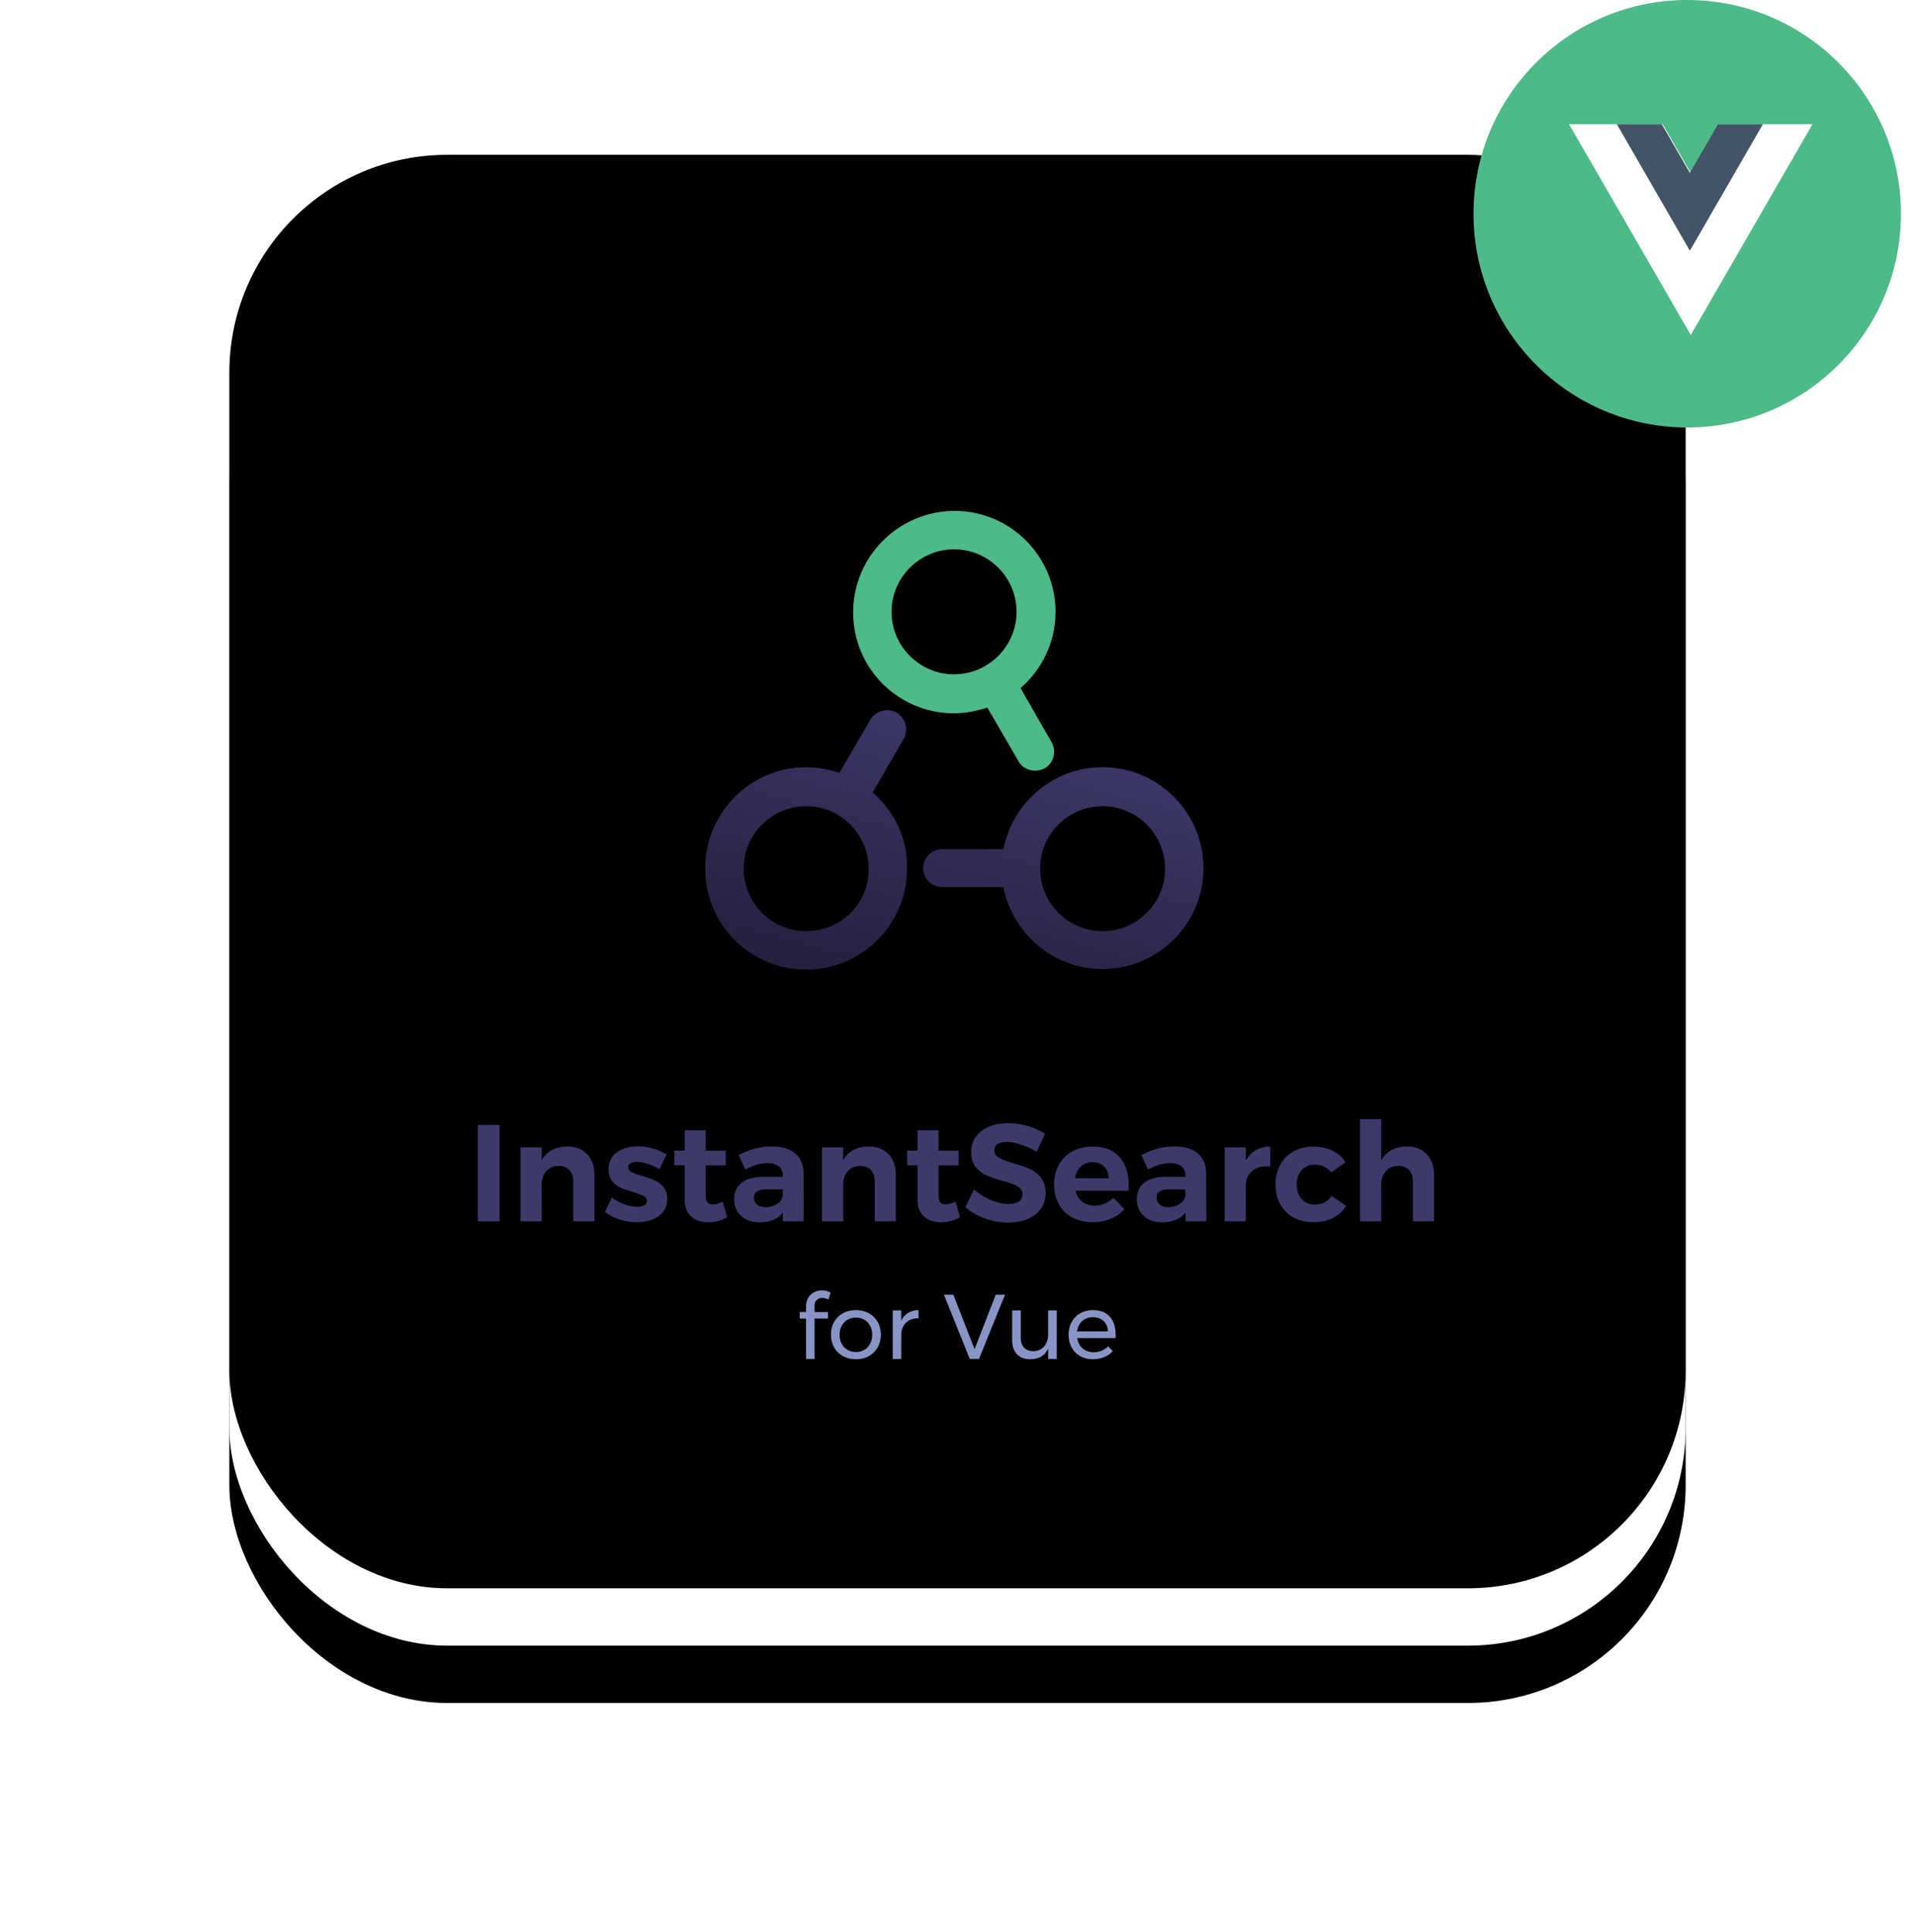 <svg xmlns="http://www.w3.org/2000/svg" width="334" height="337" viewBox="0 0 334 337" xmlns:xlink="http://www.w3.org/1999/xlink"><defs><rect id="b" width="254" height="250" y="37" rx="38"/><filter id="a" width="151.2%" height="152%" x="-25.6%" y="-22%" filterUnits="objectBoundingBox"><feOffset dy="10" in="SourceAlpha" result="shadowOffsetOuter1"/><feGaussianBlur stdDeviation="20" in="shadowOffsetOuter1" result="shadowBlurOuter1"/><feColorMatrix values="0 0 0 0 0.441 0 0 0 0 0.503 0 0 0 0 0.685 0 0 0 0.384 0" in="shadowBlurOuter1"/></filter><filter id="c" width="135.4%" height="136%" x="-17.7%" y="-14%" filterUnits="objectBoundingBox"><feOffset dy="-10" in="SourceAlpha" result="shadowOffsetInner1"/><feComposite in="shadowOffsetInner1" in2="SourceAlpha" operator="arithmetic" k2="-1" k3="1" result="shadowInnerInner1"/><feColorMatrix values="0 0 0 0 0.404 0 0 0 0 0.459 0 0 0 0 0.631 0 0 0 0.06 0" in="shadowInnerInner1"/></filter><linearGradient id="d" x1="21.895%" x2="77.978%" y1="121.561%" y2="8.499%"><stop stop-color="#201C38" offset="0%"/><stop stop-color="#3E396B" offset="100%"/></linearGradient></defs><g fill="none" fill-rule="evenodd" transform="translate(40)"><use fill="#000" filter="url(#a)" xlink:href="#b"/><use fill="#FFF" xlink:href="#b"/><use fill="#000" filter="url(#c)" xlink:href="#b"/><g fill-rule="nonzero"><path fill="#4DBA87" d="M126.4 124.4c2 0 3.9-.4 5.8-1l3.2 5.5 2.2 3.8c.6 1.1 1.7 1.7 2.9 1.7.6 0 1.1-.1 1.7-.4 1.6-.9 2.1-3 1.2-4.6l-2.2-3.8-3.2-5.6c3.7-3.2 6.1-8 6.1-13.3 0-9.7-7.9-17.6-17.6-17.6-9.7 0-17.7 7.9-17.7 17.7 0 9.8 7.9 17.6 17.6 17.6zm0-28.6c6 0 10.9 4.9 10.9 10.9s-4.9 10.9-10.9 10.9-10.9-4.9-10.9-10.9 4.9-10.9 10.9-10.9z"/><path fill="url(#d)" d="M69.3 44.8c-8.6 0-15.7 6.2-17.3 14.3H41.3c-1.8 0-3.3 1.5-3.3 3.3 0 1.8 1.5 3.3 3.3 3.3H52C53.6 73.8 60.7 80 69.3 80c9.7 0 17.6-7.9 17.6-17.6 0-9.7-7.9-17.6-17.6-17.6zm0 28.6c-6 0-10.9-4.9-10.9-10.9s4.9-10.9 10.9-10.9 10.9 4.9 10.9 10.9-4.9 10.9-10.9 10.9zM29.2 49.2c3.7 3.2 6.1 7.9 6 13.3 0 9.7-7.9 17.6-17.6 17.6C7.9 80.1 0 72.3 0 62.5s7.9-17.7 17.6-17.7c2.1 0 4 .4 5.8 1l3.2-5.5 2.2-3.8c1-1.6 3-2.1 4.6-1.2 1.6 1 2.1 3 1.2 4.6l-2.2 3.8-3.2 5.5zM17.6 73.4c6.1 0 11-4.9 10.9-10.9 0-6-4.9-10.9-10.9-10.9S6.7 56.5 6.7 62.5s4.9 10.9 10.9 10.9z" transform="translate(83 89)"/></g><path fill="#3E396B" d="M43.34 196.2h3.792V213H43.34v-16.8zm19.044 5.088c.856.896 1.284 2.096 1.284 3.6V213h-3.696v-7.032c0-.816-.228-1.46-.684-1.932-.456-.472-1.076-.708-1.86-.708-.912.016-1.632.332-2.16.948-.528.616-.792 1.404-.792 2.364V213H50.78v-12.912h3.696v2.256c.896-1.568 2.384-2.368 4.464-2.4 1.44 0 2.588.448 3.444 1.344zm10.524 1.668c-.688-.216-1.304-.324-1.848-.324-.448 0-.808.08-1.08.24a.783.783 0 0 0-.408.72c0 .352.184.624.552.816.368.192.968.408 1.8.648.912.272 1.664.54 2.256.804a4.207 4.207 0 0 1 1.536 1.176c.432.52.648 1.204.648 2.052 0 1.28-.492 2.276-1.476 2.988-.984.712-2.244 1.068-3.78 1.068a9.949 9.949 0 0 1-3.048-.468c-.976-.312-1.824-.756-2.544-1.332l1.2-2.496a7.57 7.57 0 0 0 2.196 1.188c.808.28 1.572.42 2.292.42.496 0 .892-.084 1.188-.252a.817.817 0 0 0 .444-.756c0-.368-.188-.656-.564-.864-.376-.208-.98-.432-1.812-.672-.88-.256-1.612-.512-2.196-.768a3.915 3.915 0 0 1-1.5-1.164c-.416-.52-.624-1.196-.624-2.028 0-1.28.48-2.272 1.44-2.976.96-.704 2.176-1.056 3.648-1.056.88 0 1.76.124 2.64.372.88.248 1.68.604 2.4 1.068l-1.272 2.52c-.704-.4-1.4-.708-2.088-.924zm13.92 9.324a6.04 6.04 0 0 1-1.596.66 6.977 6.977 0 0 1-1.764.228c-1.2 0-2.176-.344-2.928-1.032-.752-.688-1.128-1.672-1.128-2.952v-5.976h-1.8v-2.544h1.8v-3.552h3.672v3.552h3.504v2.568h-3.504v5.328c0 .992.392 1.488 1.176 1.488.544 0 1.144-.16 1.8-.48l.768 2.712zm9.72.72v-1.512c-.432.544-.992.96-1.68 1.248-.688.288-1.48.432-2.376.432-1.36 0-2.44-.372-3.24-1.116-.8-.744-1.2-1.716-1.2-2.916 0-1.216.428-2.164 1.284-2.844.856-.68 2.068-1.028 3.636-1.044h3.552v-.24c0-.688-.228-1.22-.684-1.596-.456-.376-1.124-.564-2.004-.564-1.2 0-2.48.376-3.84 1.128l-1.152-2.544c1.024-.512 1.984-.888 2.88-1.128.896-.24 1.88-.36 2.952-.36 1.728 0 3.068.408 4.02 1.224.952.816 1.436 1.952 1.452 3.408l.024 8.424h-3.624zm-1.032-3.024c.56-.368.896-.832 1.008-1.392v-1.152H93.62c-.72 0-1.252.116-1.596.348-.344.232-.516.604-.516 1.116 0 .496.18.892.54 1.188.36.296.852.444 1.476.444.768 0 1.432-.184 1.992-.552zm19.452-8.688c.856.896 1.284 2.096 1.284 3.6V213h-3.696v-7.032c0-.816-.228-1.46-.684-1.932-.456-.472-1.076-.708-1.86-.708-.912.016-1.632.332-2.16.948-.528.616-.792 1.404-.792 2.364V213h-3.696v-12.912h3.696v2.256c.896-1.568 2.384-2.368 4.464-2.4 1.44 0 2.588.448 3.444 1.344zm12.468 10.992a6.04 6.04 0 0 1-1.596.66 6.977 6.977 0 0 1-1.764.228c-1.2 0-2.176-.344-2.928-1.032-.752-.688-1.128-1.672-1.128-2.952v-5.976h-1.8v-2.544h1.8v-3.552h3.672v3.552h3.504v2.568h-3.504v5.328c0 .992.392 1.488 1.176 1.488.544 0 1.144-.16 1.8-.48l.768 2.712zm10.62-12.66c-.968-.312-1.796-.468-2.484-.468-.656 0-1.176.12-1.56.36-.384.24-.576.592-.576 1.056 0 .592.276 1.044.828 1.356.552.312 1.404.636 2.556.972 1.152.336 2.1.672 2.844 1.008.744.336 1.38.84 1.908 1.512s.792 1.56.792 2.664c0 1.072-.284 1.996-.852 2.772-.568.776-1.348 1.364-2.34 1.764-.992.4-2.12.6-3.384.6-1.36 0-2.696-.24-4.008-.72-1.312-.48-2.448-1.136-3.408-1.968l1.512-3.096a10.222 10.222 0 0 0 2.928 1.848c1.104.464 2.112.696 3.024.696.784 0 1.396-.144 1.836-.432.44-.288.66-.704.66-1.248 0-.432-.148-.788-.444-1.068a3.4 3.4 0 0 0-1.128-.684 21.855 21.855 0 0 0-1.884-.6c-1.152-.32-2.092-.64-2.82-.96a4.962 4.962 0 0 1-1.884-1.464c-.528-.656-.792-1.528-.792-2.616 0-1.008.272-1.892.816-2.652.544-.76 1.304-1.344 2.28-1.752.976-.408 2.112-.612 3.408-.612a11.8 11.8 0 0 1 3.408.504c1.12.336 2.112.784 2.976 1.344l-1.464 3.144a12.754 12.754 0 0 0-2.748-1.26zm17.184 2.148c1.08 1.2 1.62 2.872 1.62 5.016 0 .384-.008.68-.024.888h-9.264c.208.816.608 1.452 1.2 1.908.592.456 1.304.684 2.136.684.608 0 1.192-.116 1.752-.348a4.632 4.632 0 0 0 1.512-1.02l1.944 1.968a6.534 6.534 0 0 1-2.388 1.692c-.936.392-1.98.588-3.132.588-1.36 0-2.548-.272-3.564-.816a5.725 5.725 0 0 1-2.352-2.304c-.552-.992-.828-2.136-.828-3.432 0-1.312.28-2.468.84-3.468a5.88 5.88 0 0 1 2.352-2.328c1.008-.552 2.16-.828 3.456-.828 2.08 0 3.66.6 4.74 1.8zm-1.86 3.72c-.032-.848-.304-1.528-.816-2.04s-1.192-.768-2.04-.768c-.8 0-1.468.252-2.004.756s-.876 1.188-1.02 2.052h5.88zM166.772 213v-1.512c-.432.544-.992.96-1.68 1.248-.688.288-1.48.432-2.376.432-1.36 0-2.44-.372-3.24-1.116-.8-.744-1.2-1.716-1.2-2.916 0-1.216.428-2.164 1.284-2.844.856-.68 2.068-1.028 3.636-1.044h3.552v-.24c0-.688-.228-1.22-.684-1.596-.456-.376-1.124-.564-2.004-.564-1.2 0-2.48.376-3.84 1.128l-1.152-2.544c1.024-.512 1.984-.888 2.88-1.128.896-.24 1.88-.36 2.952-.36 1.728 0 3.068.408 4.02 1.224.952.816 1.436 1.952 1.452 3.408l.024 8.424h-3.624zm-1.032-3.024c.56-.368.896-.832 1.008-1.392v-1.152h-2.904c-.72 0-1.252.116-1.596.348-.344.232-.516.604-.516 1.116 0 .496.18.892.54 1.188.36.296.852.444 1.476.444.768 0 1.432-.184 1.992-.552zm13.296-9.384c.72-.416 1.56-.632 2.52-.648v3.48a5.06 5.06 0 0 0-.576-.024c-1.136 0-2.036.308-2.7.924-.664.616-.996 1.436-.996 2.46V213h-3.696v-12.912h3.696v2.328c.448-.8 1.032-1.408 1.752-1.824zm10.272 2.52c-.928 0-1.684.316-2.268.948-.584.632-.876 1.468-.876 2.508s.288 1.884.864 2.532c.576.648 1.312.972 2.208.972 1.344 0 2.344-.504 3-1.512l2.544 1.728c-.544.912-1.308 1.616-2.292 2.112-.984.496-2.132.744-3.444.744-1.296 0-2.44-.272-3.432-.816a5.783 5.783 0 0 1-2.316-2.304c-.552-.992-.828-2.136-.828-3.432 0-1.312.276-2.468.828-3.468a5.821 5.821 0 0 1 2.328-2.328c1-.552 2.156-.828 3.468-.828 1.232 0 2.328.236 3.288.708a5.776 5.776 0 0 1 2.304 2.004l-2.496 1.8c-.736-.912-1.696-1.368-2.88-1.368zm19.524-1.824c.856.896 1.284 2.096 1.284 3.6V213h-3.696v-7.032c0-.816-.228-1.46-.684-1.932-.456-.472-1.076-.708-1.86-.708-.912.016-1.636.332-2.172.948-.536.616-.804 1.404-.804 2.364V213h-3.696v-17.808h3.696v7.176c.896-1.584 2.384-2.392 4.464-2.424 1.456 0 2.612.448 3.468 1.344z"/><path fill="#8994C6" d="M102.456 226.712c-.256.235-.384.57-.384 1.008v1.104h2.336v1.136h-2.336V237h-1.488v-7.04H99.48v-1.136h1.104v-.912c0-.619.13-1.144.392-1.576a2.554 2.554 0 0 1 1.032-.976 2.974 2.974 0 0 1 1.376-.328c.47 0 .96.128 1.472.384l-.352 1.216c-.384-.181-.747-.272-1.088-.272-.384 0-.704.117-.96.352zm9.08 2.32a3.913 3.913 0 0 1 1.536 1.512c.368.645.552 1.384.552 2.216 0 .832-.184 1.573-.552 2.224a3.898 3.898 0 0 1-1.536 1.52c-.656.363-1.405.544-2.248.544-.853 0-1.608-.181-2.264-.544a3.913 3.913 0 0 1-1.536-1.512c-.368-.645-.552-1.39-.552-2.232 0-.832.184-1.57.552-2.216.368-.645.88-1.15 1.536-1.512.656-.363 1.41-.544 2.264-.544.843 0 1.592.181 2.248.544zm-3.728 1.136c-.432.256-.768.61-1.008 1.064-.24.453-.36.968-.36 1.544 0 .587.12 1.11.36 1.568.24.459.576.813 1.008 1.064.432.25.925.376 1.48.376.544 0 1.032-.125 1.464-.376.432-.25.768-.605 1.008-1.064.24-.459.36-.981.36-1.568 0-.576-.12-1.09-.36-1.544a2.654 2.654 0 0 0-1.008-1.064 2.817 2.817 0 0 0-1.464-.384c-.555 0-1.048.128-1.48.384zm10.568-1.192c.512-.315 1.12-.477 1.824-.488v1.44c-.864-.032-1.563.192-2.096.672-.533.48-.837 1.125-.912 1.936V237h-1.488v-8.464h1.488v1.824c.277-.608.672-1.07 1.184-1.384zm6.256-3.176h1.648l3.696 9.488 3.696-9.488h1.616l-4.544 11.2h-1.6l-4.512-11.2zm19.68 2.736V237h-1.504v-1.792c-.555 1.205-1.6 1.819-3.136 1.84-.981 0-1.75-.29-2.304-.872-.555-.581-.832-1.384-.832-2.408v-5.232h1.504v4.832c0 .715.195 1.272.584 1.672.39.4.925.6 1.608.6.79-.01 1.416-.29 1.88-.84.464-.55.696-1.25.696-2.104v-4.16h1.504zm9.264 1.112c.672.773 1.008 1.848 1.008 3.224 0 .213-.005.373-.016.48h-6.688c.117.757.435 1.36.952 1.808.517.448 1.155.672 1.912.672.501 0 .968-.09 1.4-.272a3.364 3.364 0 0 0 1.128-.768l.816.848a4.275 4.275 0 0 1-1.504 1.04 5.012 5.012 0 0 1-1.952.368c-.832 0-1.57-.179-2.216-.536a3.765 3.765 0 0 1-1.504-1.512c-.357-.65-.536-1.392-.536-2.224 0-.832.179-1.57.536-2.216a3.903 3.903 0 0 1 1.496-1.52c.64-.368 1.37-.552 2.192-.552 1.312 0 2.304.387 2.976 1.16zm-.336 2.552c-.043-.768-.299-1.373-.768-1.816-.47-.443-1.088-.664-1.856-.664-.747 0-1.368.224-1.864.672-.496.448-.792 1.05-.888 1.808h5.376z"/><g transform="translate(217)"><circle cx="37.277" cy="37.277" r="37.277" fill="#4DBA87"/><path fill="#FFF" fill-rule="nonzero" d="M32.99 21.667l4.902 8.49 4.902-8.49h16.324L37.892 58.43 16.667 21.667z"/><path fill="#435466" fill-rule="nonzero" d="M32.834 21.667l4.901 8.49 4.902-8.49h7.834L37.735 43.725 25 21.667z"/></g></g></svg>